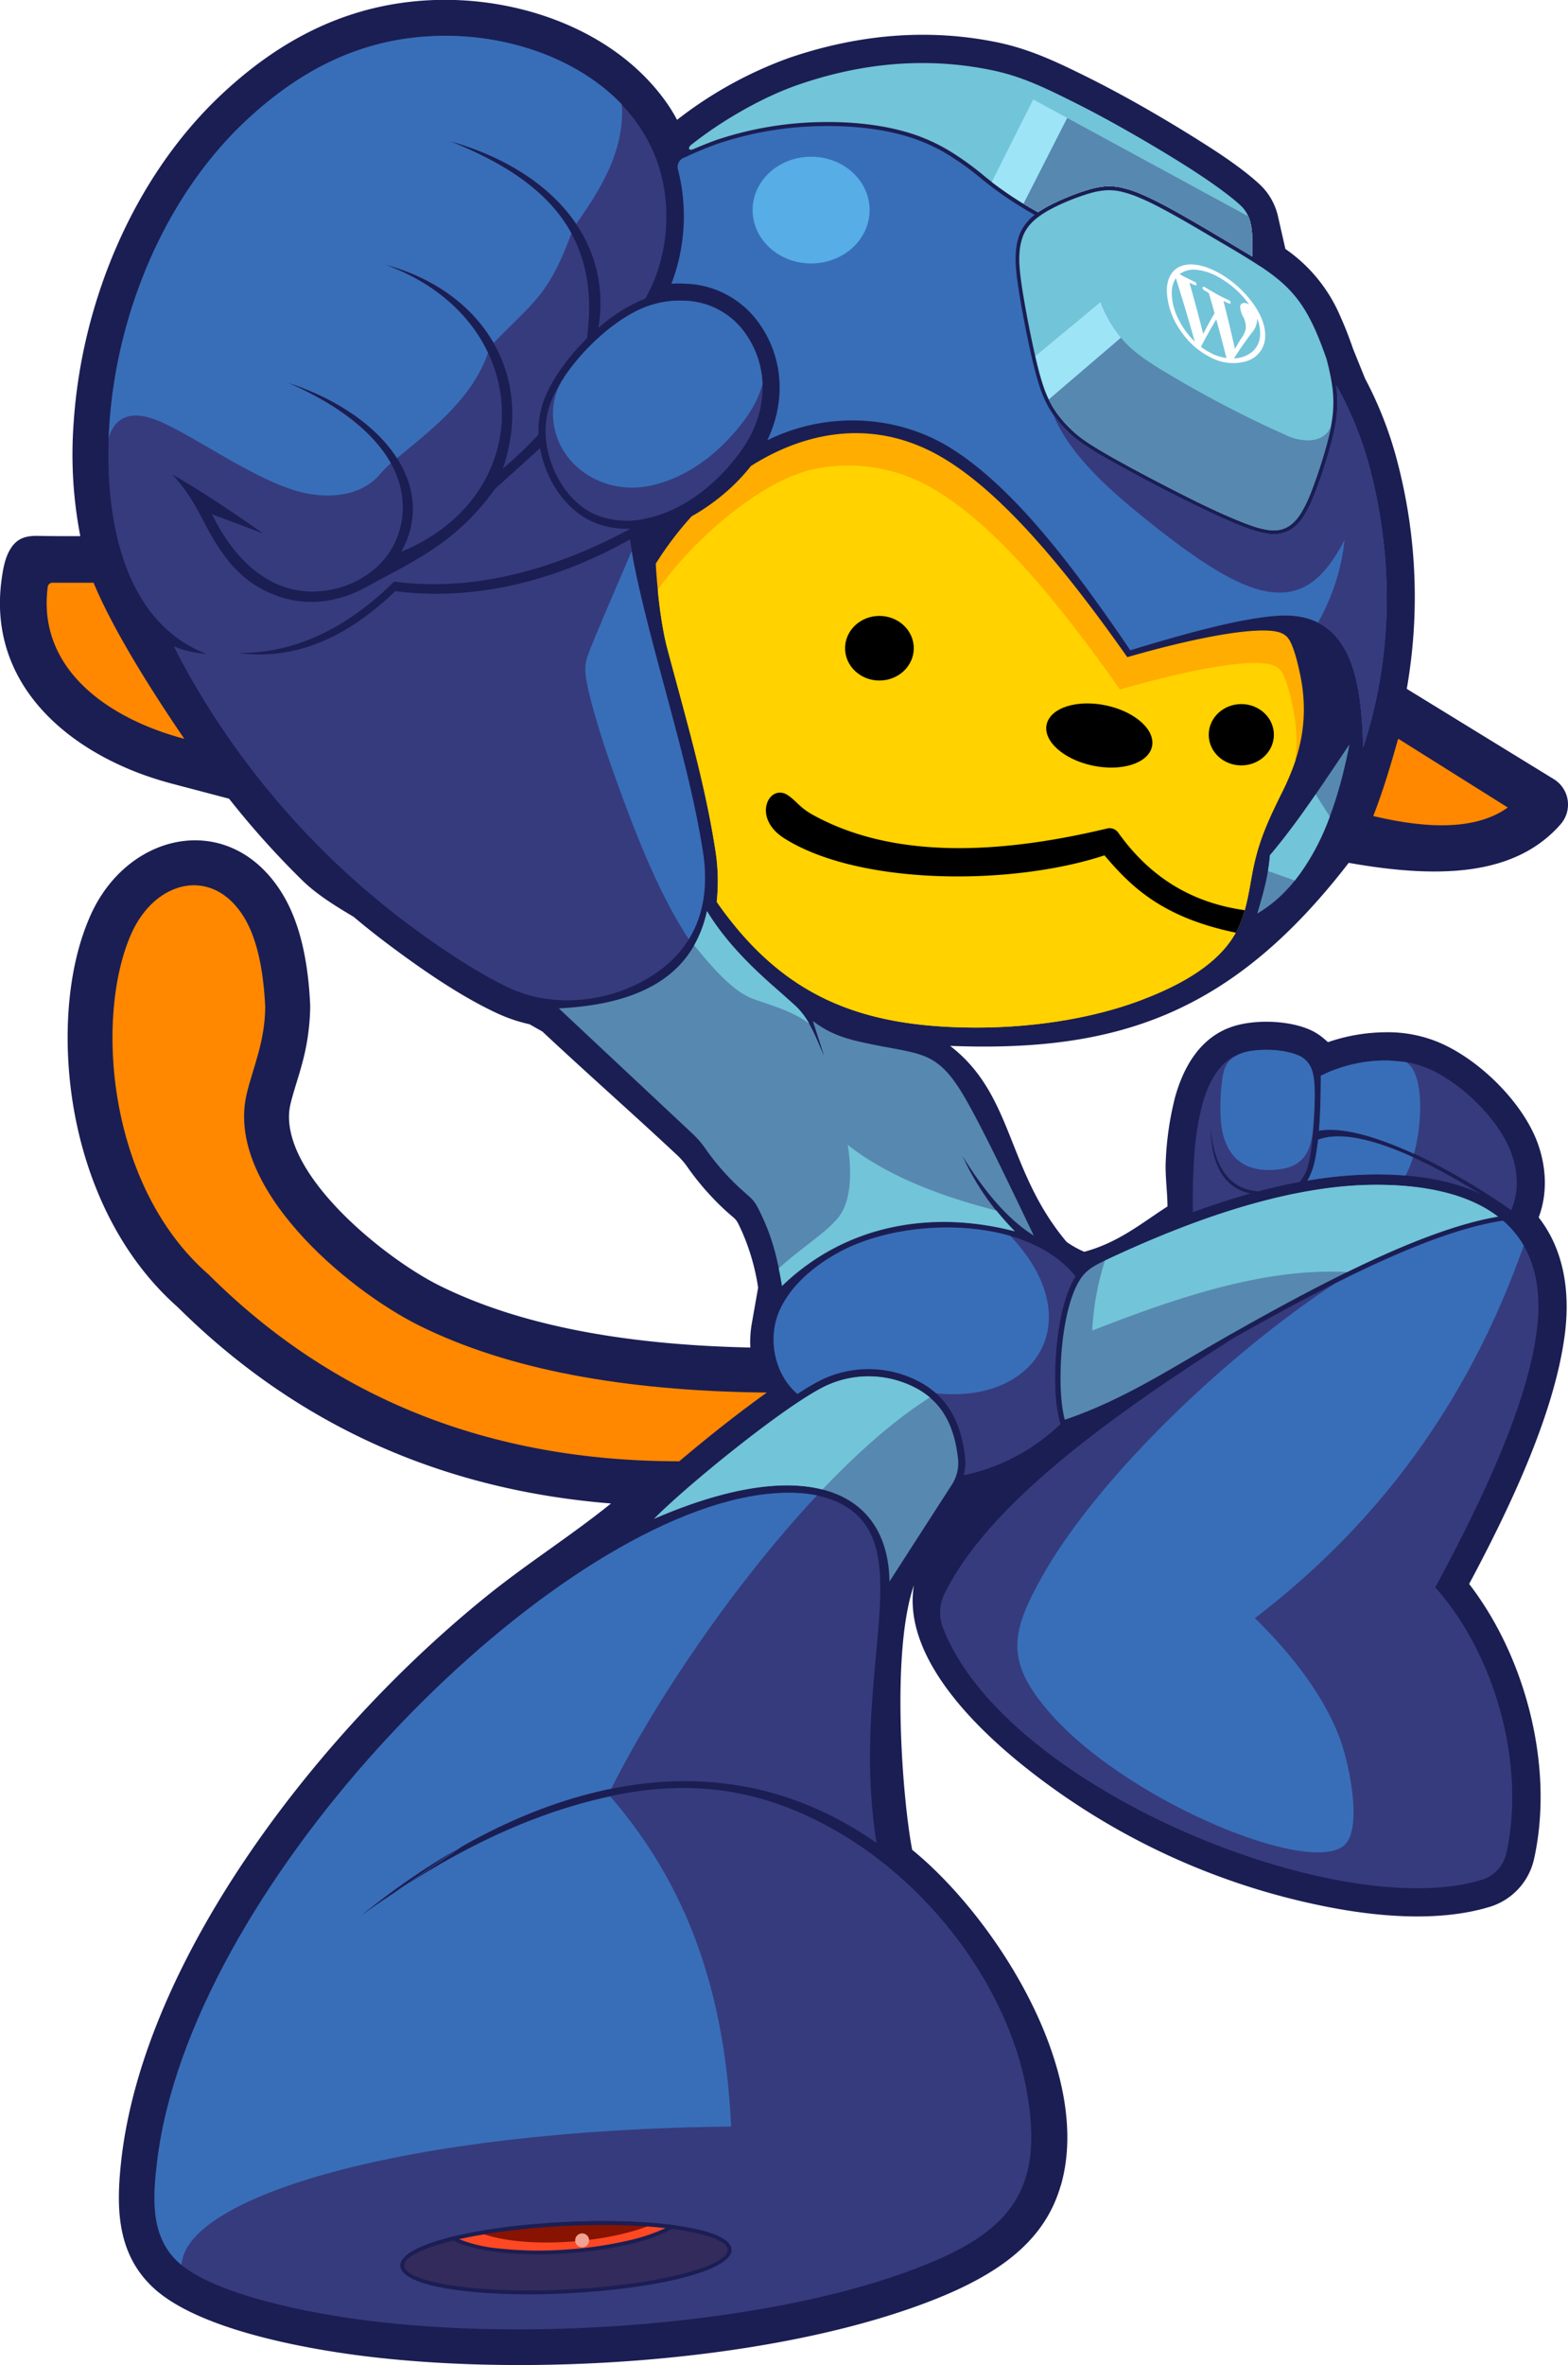 <svg id="9ed38afa-2c56-44a3-b180-b9dd2a73bdd6" data-name="Layer 1" xmlns="http://www.w3.org/2000/svg" viewBox="0 0 475.37 716.49"><defs><style>.\31 c1b49fe-0435-4a93-87ec-fe3930f76a91,.a5f64637-49fc-4d5e-bec3-c16fc924530f{fill:#1b1e53;}.\30 37261ae-39ce-4707-94a5-373cd65b70c8,.\30 3ee5f36-7b5c-4078-89b6-9faa86a86168,.\31 49750e1-f008-4987-942e-48c8beb4a5d4,.\35 bfd9667-092e-4e8e-95f3-fdad7c83d352,.\36 0c5922b-775b-48f2-9f6f-c3d9a10c8a66,.\36 4bd4bdd-70cc-446c-a2c6-d6c0c68d4d15,.\38 384a3dc-c0e8-459c-b719-0b3a1b28d601,.\39 a9892a9-b99d-427e-a3b7-125fb53c7027,.\39 c0af4e9-3d4d-4511-b56a-47f003f9bf86,.a5f64637-49fc-4d5e-bec3-c16fc924530f,.b52b92fb-2d2a-4a0e-8f68-d798ce7c0c4d,.c6f347e1-cba9-4642-a43f-a16652076341,.df8c076b-4970-4819-9f43-2fe5fcab0ae2,.e817b7ac-dd6d-4cde-b72e-26899324ab19,.ee017647-2469-4b8b-a695-99c301917650{fill-rule:evenodd;}.df8c076b-4970-4819-9f43-2fe5fcab0ae2{fill:#363b7d;}.\36 4bd4bdd-70cc-446c-a2c6-d6c0c68d4d15{fill:#386eb8;}.\30 37261ae-39ce-4707-94a5-373cd65b70c8{fill:#332b5c;}.\38 384a3dc-c0e8-459c-b719-0b3a1b28d601{fill:#fe4823;}.\31 49750e1-f008-4987-942e-48c8beb4a5d4{fill:#881301;}.ee017647-2469-4b8b-a695-99c301917650{fill:#f1a293;}.\30 3ee5f36-7b5c-4078-89b6-9faa86a86168{fill:#5788b0;}.b52b92fb-2d2a-4a0e-8f68-d798ce7c0c4d{fill:#72c4d9;}.e817b7ac-dd6d-4cde-b72e-26899324ab19{fill:#f80;}.c6f347e1-cba9-4642-a43f-a16652076341{fill:#9de4f6;}.\36 0c5922b-775b-48f2-9f6f-c3d9a10c8a66{fill:#ffad00;}.\39 a9892a9-b99d-427e-a3b7-125fb53c7027{fill:#ffd200;}.\39 c0af4e9-3d4d-4511-b56a-47f003f9bf86{fill:#57ade6;}.\32 c3da713-a9f8-4b1b-bd4a-f8b5502b82af{fill:#fff;}</style></defs><title>mega-wapuu</title><path class="a5f64637-49fc-4d5e-bec3-c16fc924530f" d="M381.51,724.88c-5.15,17.79-20.39,28.17-44,36.61-47.55,17-117.87,21.28-168.12,14.87-18.08-2.32-49.9-8.17-63.21-20.82-11.23-10.67-11-25.09-9.37-39.21,7.21-60.53,59.38-128.92,111.33-170.6C220.28,536,233,528,245.19,518.18c-50.13-4-94.58-23-131.31-59.44-17.39-15.33-27.55-37.29-31.52-59.86-3.26-18.56-2.78-41.35,5-58.81,11.38-25.63,42.53-32.1,58.16-6.66,6,9.81,7.94,22.45,8.47,33.77l0,.39V368a69.4,69.4,0,0,1-2.63,17.6c-1.05,3.87-2.42,7.71-3.35,11.6a16.42,16.42,0,0,0-.43,3.2c-.67,19.76,29.76,43.93,45.6,51.77,28,13.9,63,18.09,94.26,18.77a31.46,31.46,0,0,1,.43-7.25l1.92-10.91a66.92,66.92,0,0,0-4.88-16.94c-2.06-4.47-1.39-3.1-5.17-6.56a81.77,81.77,0,0,1-11.16-12.71,23.12,23.12,0,0,0-3.3-3.88c-13.16-12.32-27.74-25.16-40.9-37.49L220.49,373a48.08,48.08,0,0,1-9.55-3.2c-11.14-5.12-22.72-13.13-32.54-20.45q-5.73-4.26-11.23-8.89c-5.65-3.35-11.26-6.83-15.59-11.07a261.83,261.83,0,0,1-22.18-24.72l-17.17-4.52q-3.53-.93-7-2.1c-26.43-9-48.76-29.17-44.85-59.38.46-3.56,1.11-7.23,2.88-9.9,2-3.09,4.64-3.79,8.22-3.72,4.23.08,8.48.09,12.74.07l.06-.09a129.83,129.83,0,0,1-2-34.28c2.39-36.15,17.85-73.87,44.37-99,18.06-17.1,38.78-27.85,63.94-29,26.68-1.23,56.38,9.13,71.85,31.64a48.24,48.24,0,0,1,2.77,4.62,123,123,0,0,1,34-18.78c20.48-7,41.82-9.09,63.11-4.7,10.3,2.13,18.9,6.36,28.24,11,11,5.53,22.07,11.94,32.52,18.49,6.2,3.89,13.18,8.44,18.6,13.38a19,19,0,0,1,5.78,10.13l2.18,9.59a47.25,47.25,0,0,1,16.63,20.37c1.47,3.23,2.73,6.55,3.89,9.9l3.64,9a116,116,0,0,1,10,26,161.26,161.26,0,0,1,2.64,68L531,298.73a9.05,9.05,0,0,1,2.08,13.68c-14,16-37.56,16.41-64.24,11.69C433.41,370,398.52,381.52,348,379.55c19.39,14.93,17,37.57,35.3,59.38a29,29,0,0,0,5.37,3c10.46-2.82,17.44-8.75,25.22-13.73,0-4.42-.77-9.61-.51-14a93.81,93.81,0,0,1,2.81-19.08c2.55-9.18,7.58-18,17.05-21.29,6.59-2.31,16.47-2.08,23,.49a17.09,17.09,0,0,1,5.26,3.19l1.06.91a55,55,0,0,1,17.94-3A40.12,40.12,0,0,1,494.93,378c12.64,4.79,26.63,18.34,31.23,31.11,2.59,7.19,3,15.2.27,22.4,7.6,9.77,9.51,22.2,8,34.84-3,24.5-17,53.59-29.08,76.21,17.37,22.53,25.76,55.77,19.71,83.16a19.59,19.59,0,0,1-13.67,14.72c-14.35,4.31-31.61,3.1-46.18.48a212.86,212.86,0,0,1-94.66-43C350.81,582.14,333.92,562.15,337,543c-7.12,20.75-3.29,65.89-.5,80.1,25.26,20.59,55.05,67.26,45.05,101.74" transform="translate(-59.95 -62.7)"/><path class="df8c076b-4970-4819-9f43-2fe5fcab0ae2" d="M169.45,643c17.83-12.83,36.06-23.31,54.89-30.13,32.63-11.82,61-12.57,91.36,5.84,28.67,17.37,49.77,47.57,55.33,76.4,6.37,33.09-6.51,45.26-37.19,56.23-42.28,15.11-110.68,21-163.09,14.31-15.07-1.92-46.1-7.44-57.12-17.92-8.24-7.83-7.31-19.71-6.07-30.07,9.68-81.27,110.34-186.24,176.67-200.94,15.39-3.41,36.58-3.47,41.37,15.3,4.73,18.54-6.13,50.18.09,89-52.45-36.75-111.64-14-156.24,22" transform="translate(-59.95 -62.7)"/><path class="64bd4bdd-70cc-446c-a2c6-d6c0c68d4d15" d="M198.49,622.92l-.65.37c-.57.33-1.14.66-1.7,1l-.59.35-1.74,1.06-.53.32-1.78,1.11-.48.3-1.81,1.16-.43.28-1.86,1.23-.33.22-1.92,1.3-.29.19-1.95,1.36-.23.16-2,1.41-.18.14-2,1.46-.15.11-2,1.51-.11.08-2.05,1.56-.06.06-2.06,1.6-.06,0L169.45,643m0,0c17.83-12.83,36.06-23.31,54.89-30.13l1.51-.54h0l1.49-.52h0l1.46-.5.06,0,1.47-.48h0l1.48-.47h0l1.47-.45h.05l1.46-.44h0l1.44-.42.08,0,1.42-.39h.05l1.42-.38.05,0,1.43-.36h0l1.43-.34h0l1.43-.33h0l1.43-.31c20.12,23.27,34.54,53.79,36.63,100C181.78,708,116.07,728.36,115,748.86c-.47-.38-.93-.78-1.35-1.18-8.24-7.83-7.31-19.71-6.07-30.07,9.68-81.27,110.34-186.24,176.67-200.94,7.29-1.62,15.87-2.48,23.4-.95-24.92,26.62-48.81,61.87-62.38,88.84h0l-1.26.26-.7.15-1.83.41-.61.15c-.64.15-1.29.31-1.93.48l-.39.1c-.71.18-1.41.37-2.12.57l-.53.14-2,.57-.62.19-1.88.58-.7.23-1.78.58-.77.26-1.71.61-.75.26-1.71.64-.86.32-1.59.62-.94.38-1.49.61-1.05.44-1.38.59-1.1.49-1.31.59-1.21.55-1.18.56-1.26.59-1.12.55-1.33.66-1,.53-1.44.74-.91.47-1.48.79-.85.46-1.59.88-.72.41Z" transform="translate(-59.95 -62.7)"/><path class="037261ae-39ce-4707-94a5-373cd65b70c8" d="M231.55,736.45c27.39-1.31,49.6,2.21,49.6,7.86s-22.21,11.3-49.6,12.6-49.61-2.22-49.61-7.87,22.21-11.29,49.61-12.59" transform="translate(-59.95 -62.7)"/><path class="1c1b49fe-0435-4a93-87ec-fe3930f76a91" d="M242.75,736.76c-3.61,0-7.35.09-11.18.27-13.65.65-26,2.38-35,4.65-8.7,2.21-14.08,4.84-14.08,7.36v.08c.1,2.09,4.06,3.92,10.62,5.27,6.8,1.4,16.3,2.2,27.19,2.2,3.61,0,7.36-.08,11.18-.27,13.65-.65,26-2.38,35-4.65,8.7-2.21,14.08-4.83,14.08-7.36v-.07c-.1-2.09-4.06-3.92-10.62-5.27-6.8-1.4-16.3-2.21-27.19-2.21m-11.23-.9c3.88-.19,7.65-.28,11.23-.28,11,0,20.54.82,27.42,2.24,7.13,1.46,11.44,3.66,11.57,6.36v.13c0,3.14-5.72,6.15-15,8.5-9,2.29-21.45,4-35.2,4.69-3.88.18-7.64.27-11.23.27-11,0-20.54-.81-27.42-2.23-7.12-1.47-11.44-3.66-11.57-6.37V749c0-3.13,5.72-6.15,15-8.5C205.33,738.25,217.78,736.51,231.52,735.86Z" transform="translate(-59.95 -62.7)"/><path class="8384a3dc-c0e8-459c-b719-0b3a1b28d601" d="M231.55,736.45a189.89,189.89,0,0,1,32.09.9c-6.22,3.61-18.43,6.57-32.48,7.47-15.06,1-28-.71-33.73-3.94a188.17,188.17,0,0,1,34.12-4.43" transform="translate(-59.95 -62.7)"/><path class="149750e1-f008-4987-942e-48c8beb4a5d4" d="M231.55,736.45a207.36,207.36,0,0,1,25.82.26c-6,2.49-14.66,4.4-24.29,5.09-11.45.83-21.53-.28-27.41-2.62a212.38,212.38,0,0,1,25.88-2.73" transform="translate(-59.95 -62.7)"/><path class="1c1b49fe-0435-4a93-87ec-fe3930f76a91" d="M248.62,736.84c-5.31-.15-11.05-.09-17.05.19-6.47.31-12.65.86-18.3,1.6-5.2.67-10,1.5-14.12,2.44a43.7,43.7,0,0,0,12,2.8,112.92,112.92,0,0,0,20,.36,118.43,118.43,0,0,0,18.79-2.64,57.33,57.33,0,0,0,11.78-3.88c-3.93-.44-8.33-.73-13.08-.87m-17.1-1c6-.29,11.79-.34,17.13-.19,5.55.15,10.64.53,15.06,1.09l1.73.22-1.5.88a52.13,52.13,0,0,1-13.76,4.88,120.48,120.48,0,0,1-19,2.67A114.16,114.16,0,0,1,211,745c-6-.71-10.89-2-13.86-3.65l-1.29-.73,1.44-.36a151.69,151.69,0,0,1,15.83-2.84C218.81,736.72,225,736.17,231.52,735.86Z" transform="translate(-59.95 -62.7)"/><path class="ee017647-2469-4b8b-a695-99c301917650" d="M236.44,739.31a2.11,2.11,0,1,1-2.11,2.11,2.1,2.1,0,0,1,2.11-2.11" transform="translate(-59.95 -62.7)"/><path class="03ee5f36-7b5c-4078-89b6-9faa86a86168" d="M258.21,522.84c45.12-19.6,71-9.42,71.4,19q9.4-14.61,18.83-29.22a13.37,13.37,0,0,0,.87-1.56,12,12,0,0,0,1.05-6.74c-1-8.38-3.84-15.93-11.85-20.59a30.67,30.67,0,0,0-28.54-1c-12.47,6.12-42.46,30.63-51.76,40.16" transform="translate(-59.95 -62.7)"/><path class="b52b92fb-2d2a-4a0e-8f68-d798ce7c0c4d" d="M258.21,522.84c21.73-9.43,39-12,51.09-8.89,10.95-11.5,22.07-21.28,32.56-27.89a23.48,23.48,0,0,0-3.35-2.36,30.67,30.67,0,0,0-28.54-1c-12.47,6.12-42.46,30.63-51.76,40.16" transform="translate(-59.95 -62.7)"/><path class="df8c076b-4970-4819-9f43-2fe5fcab0ae2" d="M301.7,485c-7-6-9.14-16.86-5.41-25.28,3.15-7.11,10-13.46,18.87-18.09,20.08-10.46,56.44-10.42,70.88,7.78-3.67,5.67-5.16,15.16-5.73,21a94.51,94.51,0,0,0-.41,12.81,44.71,44.71,0,0,0,1.31,10l.26.89a60.09,60.09,0,0,1-29.35,15.52,14.5,14.5,0,0,0,.39-5.62c-1.11-9.35-4.46-17.28-12.92-22.2a32.87,32.87,0,0,0-30.57-1.1,64,64,0,0,0-5.58,3.17L301.7,485" transform="translate(-59.95 -62.7)"/><path class="64bd4bdd-70cc-446c-a2c6-d6c0c68d4d15" d="M301.7,485c-7-6-9.14-16.86-5.41-25.28,3.15-7.11,10-13.46,18.87-18.09,13.54-7.05,34.48-9.33,51.11-4.49,24.11,25.46,8,50.91-22.53,47.66h0a25.18,25.18,0,0,0-4.15-3,32.87,32.87,0,0,0-30.57-1.1,64,64,0,0,0-5.58,3.17L301.7,485" transform="translate(-59.95 -62.7)"/><path class="df8c076b-4970-4819-9f43-2fe5fcab0ae2" d="M433.27,468.49c-40.75,25.84-74.41,51.56-86.91,76.93A12.76,12.76,0,0,0,345.9,556c18.87,48.52,119.45,89.37,163,76.28a11,11,0,0,0,7.78-8.39c5.64-25.5-2.67-59-21.6-80.28,16.18-30,28.31-57.31,30.83-78.26,1.86-15.41-2.37-26-10.29-32.83-13.05,1.9-29.76,8.51-48.39,17.73-10.8,5.34-22.23,11.55-34,18.23" transform="translate(-59.95 -62.7)"/><path class="64bd4bdd-70cc-446c-a2c6-d6c0c68d4d15" d="M521.87,440a29.48,29.48,0,0,0-6.23-7.49c-13.05,1.9-29.76,8.51-48.39,17.73l-2.52,1.25h0c-33.77,22.15-72.67,59.67-89.25,89.55-4,7.23-6.54,12.94-7,18.32-.66,7.1,2.21,13.64,9.89,22.41,23.57,26.88,80.28,50.1,89.57,39.48,5.11-5.84.73-25.38-1.93-32.26-4.75-12.33-13.65-24.33-25.61-36.07,36-27.51,64.24-63.91,81.51-112.92" transform="translate(-59.95 -62.7)"/><path class="03ee5f36-7b5c-4078-89b6-9faa86a86168" d="M474.33,421.68c-21.21.58-47.07,7.81-77.91,22.2-2.93,1.37-5.4,2.48-7.31,4.32-7.65,7.39-9.13,34.8-6.34,44.61,17.84-6,33-16.07,49.24-25.3,12-6.8,23.61-13.14,34.59-18.57,18.14-9,34.48-15.49,47.5-17.66-9.72-7.43-24.21-10-39.77-9.6" transform="translate(-59.95 -62.7)"/><path class="b52b92fb-2d2a-4a0e-8f68-d798ce7c0c4d" d="M474.33,421.68c-21.21.58-47.07,7.81-77.91,22.2l-1.47.69a82.65,82.65,0,0,0-3.87,21.23c26.5-10.35,52.72-19.05,77.26-17.72,17.44-8.53,33.16-14.7,45.76-16.8-9.72-7.43-24.21-10-39.77-9.6" transform="translate(-59.95 -62.7)"/><path class="e817b7ac-dd6d-4cde-b72e-26899324ab19" d="M265.9,505.4c-57.89,0-105.27-19.25-142.73-56.6C92.39,422,88.65,370.61,99.75,345.59c7.26-16.36,24.67-20.49,34.15-5.06q5.61,9.14,6.46,27.28c-.11,10.62-3.76,18.46-5.6,26.18C128,422.2,165,453.36,187.11,464.32c26.93,13.34,62,19.69,103.83,20.24l1.51,0c-4.8,3.41-9.5,7-14.12,10.64q-6.3,5-12.43,10.18" transform="translate(-59.95 -62.7)"/><path class="df8c076b-4970-4819-9f43-2fe5fcab0ae2" d="M459.81,405.24c.42-5,.51-10.11.56-14.85l0-1.8,1.1-.54a44.3,44.3,0,0,1,19-4.09A31.58,31.58,0,0,1,491.9,386c10.28,3.91,22.47,15.61,26.22,26,2,5.42,2.38,11.55.13,16.94,0,.13-.11.25-.16.37-17.26-12.13-44.25-26.58-58.28-24.11Zm-3.5,15.14a21.41,21.41,0,0,0,2.46-7.13c.32-1.71.57-3.48.78-5.28h0c11-4.1,30.7,5,49.16,16.41-10.51-5-23.28-6.14-34.47-5.84A127.22,127.22,0,0,0,456.31,420.38Zm-34.72,9.56c-.09-4.71,0-10.34.32-15.26a85.05,85.05,0,0,1,2.52-17.31c1.74-6.3,5-13.21,11.63-15.52,4.64-1.62,12.42-1.44,17,.37a7.3,7.3,0,0,1,4.51,4.29c.84,2.17,1.06,5.25.95,9.56-.13,5.27-.62,17.44-2.82,22a14.64,14.64,0,0,1-1.67,2.69c-4.23.79-8.46,1.76-12.68,2.88-8.9-.77-13.37-7.61-14.36-19.22.15,11.38,4.21,18.2,12,19.85C433.14,425.94,427.31,427.85,421.59,429.94Z" transform="translate(-59.95 -62.7)"/><path class="64bd4bdd-70cc-446c-a2c6-d6c0c68d4d15" d="M488.32,413.27a29.59,29.59,0,0,1-2.24,5.57h0a110,110,0,0,0-11.83-.3,127.22,127.22,0,0,0-17.93,1.84,21.41,21.41,0,0,0,2.46-7.13c.32-1.71.57-3.48.78-5.28h0c6.95-2.59,17.38.1,28.77,5.3M481.06,384l5.22.49h0c5.21,3.19,5.11,17.58,2.34,27.77-11-5.05-21.6-8.25-28.81-7h0c.42-5,.51-10.11.56-14.85l0-1.8,1.1-.54a44.3,44.3,0,0,1,19-4.09Z" transform="translate(-59.95 -62.7)"/><path class="64bd4bdd-70cc-446c-a2c6-d6c0c68d4d15" d="M439.22,381.09c4.5-.72,10.18-.31,13.83,1.13a7.3,7.3,0,0,1,4.51,4.29c.84,2.17,1.06,5.25.95,9.56-.06,2.37-.16,4.65-.35,7a40.55,40.55,0,0,1-.62,4.84c-1.3,6.68-5.47,9-12.07,9.23-10.32.42-14.93-6.18-15.44-15.73a64.6,64.6,0,0,1,.51-12.07c.57-3.52,1.53-5.36,4.15-6.76a13.24,13.24,0,0,1,4.53-1.51" transform="translate(-59.95 -62.7)"/><path class="df8c076b-4970-4819-9f43-2fe5fcab0ae2" d="M183.5,342.54c11.12,8.29,22.55,15.65,31,19.53,13.58,6.24,30.6,4.24,43.15-3.79,13.69-8.77,17.82-22.22,15.39-37.65-4.08-26-13.71-54.73-19.6-81A127,127,0,0,1,251,226.1c-23.56,13.24-48.14,18.66-71.21,15.69-13.55,13-29.23,21.18-47.55,18.74,17.39.11,33-7.66,47.21-21.64,22.63,3,46.73-2.64,71.63-16h-.44A25.93,25.93,0,0,1,240.14,221c-8.84-3.66-14.78-13.15-16.47-22.48h0L210,210.82c-11.11,15.48-22.86,21-36.23,28.22-4.45,2.41-7.32,4.06-12.43,5.2a30.57,30.57,0,0,1-16.66-.77c-9.53-3.22-14.8-9.17-19.17-16.05-4.26-6.69-6.46-13.65-13.35-21,9.33,5.33,18.46,11.52,27.55,17.89l-15.48-5.82c8.41,17.22,20.6,24.46,32.87,23.31a29.41,29.41,0,0,0,16.06-6.41A24.38,24.38,0,0,0,182,214.87c-.65-12.74-11.45-26.1-34.89-36.28,29.68,9.74,45.49,31.46,34.51,51.26,42.53-17.54,40.35-70.75-5.11-87,28.66,7.53,45.82,32.2,35.93,61.77a113.88,113.88,0,0,0,10.77-10.3,27,27,0,0,1,2.3-12c2.52-5.71,7-11.82,12.35-17.07h0c4.66-32.82-14.55-49-41.69-59.77,30,8.41,49.59,29.23,45.2,56.54h0a50.63,50.63,0,0,1,12.86-8.29c.45-.19.89-.36,1.34-.53,7.67-13.52,8.56-31.17,2.1-45.28-10.5-22.95-38.73-35.53-66.56-34.25-22.54,1-40.85,10.77-57,26-24.56,23.26-38.8,58.47-41,91.83-1.65,24.9,2.75,58.94,29.36,69.28a31.46,31.46,0,0,1-9.83-2.26c1.15,2.24,2.72,5.26,4.5,8.45a245.43,245.43,0,0,0,66.35,75.57" transform="translate(-59.95 -62.7)"/><path class="64bd4bdd-70cc-446c-a2c6-d6c0c68d4d15" d="M268.8,347.2c4.65-7.56,5.8-16.66,4.24-26.57-4.08-26-13.71-54.73-19.6-81-.92-4.11-1.57-7.35-2-10-3.17,7.55-8.17,19.06-10.85,25.5s-3.08,7.85-3.17,9.58.09,3.9,1.43,9.23,3.86,13.82,7.5,23.92c4.68,13,12.64,34.81,22.46,49.43" transform="translate(-59.95 -62.7)"/><path class="64bd4bdd-70cc-446c-a2c6-d6c0c68d4d15" d="M178.45,203.08c-4.93-8.85-15.1-17.43-31.35-24.49,15.41,5.06,27.08,13.35,33.21,22.92,10.28-8.51,21.41-17,26.74-29.68.37-.88.63-1.6.86-2.23-5.36-11.32-15.85-21.22-31.41-26.8,14.84,3.9,26.6,12.4,33.11,23.79l.17-.17c11.9-12.27,16.25-14.14,23-31.94q.23-.6.42-1.08c-7.09-13-20.6-21.46-37-28,17,4.76,30.63,13.5,38.48,25.14.36-.57.81-1.22,1.39-2.06,6.38-9.21,12.08-19.19,12.48-30.7a24.63,24.63,0,0,0-.13-3.51C234.8,80.08,212.83,72.63,191.1,73.63c-22.54,1-40.85,10.77-57,26-24.56,23.26-38.8,58.47-41,91.83-.09,1.4-.16,2.83-.22,4.29a8.52,8.52,0,0,1,.71-2.28c2.76-5.78,8.22-5.62,13.55-3.61,4.39,1.67,10.21,5.09,17.88,9.53s17.2,9.89,25.11,12.11c8.44,2.37,18.77,2,24.91-5a34.22,34.22,0,0,1,3.39-3.46" transform="translate(-59.95 -62.7)"/><path class="df8c076b-4970-4819-9f43-2fe5fcab0ae2" d="M227.46,183.3a24.54,24.54,0,0,0-2,12.37c.86,9.19,6.5,19.41,15.31,23.05a25.23,25.23,0,0,0,14.68,1.14c12.2-2.43,22.89-11.42,29.79-21.47,7.14-10.39,8.22-23.73.89-34.4a23.2,23.2,0,0,0-18.43-10.18A29,29,0,0,0,254.88,156c-10.55,4.43-22.69,16.6-27.42,27.3" transform="translate(-59.95 -62.7)"/><path class="64bd4bdd-70cc-446c-a2c6-d6c0c68d4d15" d="M291.13,179a28.16,28.16,0,0,0-5-15,23.2,23.2,0,0,0-18.43-10.18A29,29,0,0,0,254.88,156c-8.55,3.59-18.14,12.26-24,21.12l0,.08c-.18.26-.35.53-.52.79a19,19,0,0,0-2.76,9.48c-.25,15.1,14.21,25.37,29.05,22.46,12.2-2.38,22.88-11.22,29.79-21.11a33.35,33.35,0,0,0,4.73-9.85" transform="translate(-59.95 -62.7)"/><path class="03ee5f36-7b5c-4078-89b6-9faa86a86168" d="M229.41,368.19c24.55-1.26,40.57-9.74,44.87-29.48,5.66,9.34,13.61,17.09,21.36,23.83.79.68,3.27,2.9,5.34,4.76,4.42,4,6.39,10,8.83,15.3L306.37,372c3.62,2.76,7.48,4.74,13.91,6.22,19.23,4.43,23.56,1.53,33.08,18.59,5.65,10.13,12.85,25.31,20,40.2-7.32-4.5-14.5-12.59-21.55-24a77.71,77.71,0,0,0,15.79,22.75c-24.87-6.47-51-2.27-70.55,16.54-1.13-6.58-2.43-13.21-5.8-20.52-2.73-5.94-2.6-5.12-7.17-9.3a74,74,0,0,1-10-11.4,28.12,28.12,0,0,0-4.39-5.12l-40.25-37.7" transform="translate(-59.95 -62.7)"/><path class="b52b92fb-2d2a-4a0e-8f68-d798ce7c0c4d" d="M362,429.41c1.71,2.1,3.57,4.2,5.59,6.28-24.87-6.47-51-2.27-70.55,16.54-.3-1.76-.62-3.52-1-5.3,7.71-6.87,14.27-10.73,18-15.32,4.44-5.46,4-15.4,2.9-22.08,10.17,8,24.7,14.71,45,19.88ZM270.4,349.09a36.36,36.36,0,0,0,3.88-10.38c5.66,9.34,13.61,17.09,21.36,23.83.79.68,3.27,2.9,5.34,4.76a21.83,21.83,0,0,1,4.28,5.51c-4.94-3.8-11.84-5.62-16.84-7.44C281.79,363,275.33,355,270.4,349.09Z" transform="translate(-59.95 -62.7)"/><path class="b52b92fb-2d2a-4a0e-8f68-d798ce7c0c4d" d="M442,143.35c8.07,5.34,12.43,10,16.46,18.79,1.46,3.2,2.7,6.58,3.66,9.34.33,1.25.64,2.48.91,3.75.32,1.42.59,2.87.8,4.41a35.25,35.25,0,0,1-.19,11.18c-.36,2.14-.93,4.51-1.59,6.94-.81,2.93-1.77,6-2.72,8.74-.86,2.52-1.7,4.82-2.55,6.83a33.37,33.37,0,0,1-2.62,5.1,12.53,12.53,0,0,1-2.8,3.18,8.35,8.35,0,0,1-3.11,1.52,9.8,9.8,0,0,1-3.83.13,28.81,28.81,0,0,1-5.64-1.51c-2.31-.82-5.11-2-8.36-3.44s-7-3.25-11.1-5.31-8.87-4.52-13.24-6.85c-4.19-2.23-8.12-4.39-11.15-6.15s-5.16-3.12-6.77-4.29a31.75,31.75,0,0,1-3.81-3.22,36.08,36.08,0,0,1-3.17-3.51,27.35,27.35,0,0,1-2.78-4.25,35.27,35.27,0,0,1-2.28-5.49c-.71-2.16-1.4-4.72-2.14-7.88s-1.52-6.88-2.24-10.57-1.41-7.54-1.87-10.52-.72-5.21-.84-7.07a27.61,27.61,0,0,1,.06-4.62,17.14,17.14,0,0,1,.77-3.72,11.86,11.86,0,0,1,1.63-3.21,14.82,14.82,0,0,1,2.8-2.88,28,28,0,0,1,4.25-2.72,57.17,57.17,0,0,1,5.48-2.55c2-.83,4.09-1.56,5.93-2.12a24.12,24.12,0,0,1,4.87-1,16.35,16.35,0,0,1,4.81.32,32.84,32.84,0,0,1,6.13,2.06c2.43,1,5.27,2.45,8.74,4.35s7.58,4.27,12,6.9c5.11,3,10.56,6.12,15.47,9.36" transform="translate(-59.95 -62.7)"/><path class="03ee5f36-7b5c-4078-89b6-9faa86a86168" d="M463.68,190.82c-.36,2.14-.93,4.51-1.59,6.94-.81,2.93-1.77,6-2.72,8.74-.86,2.52-1.7,4.82-2.55,6.83a33.37,33.37,0,0,1-2.62,5.1,12.53,12.53,0,0,1-2.8,3.18,8.35,8.35,0,0,1-3.11,1.52,9.8,9.8,0,0,1-3.83.13,28.81,28.81,0,0,1-5.64-1.51c-2.31-.82-5.11-2-8.36-3.44s-7-3.25-11.1-5.31-8.87-4.52-13.24-6.85c-4.19-2.23-8.12-4.39-11.15-6.15s-5.16-3.12-6.77-4.29a31.75,31.75,0,0,1-3.81-3.22,36.08,36.08,0,0,1-3.17-3.51,27.35,27.35,0,0,1-2.78-4.25,35.27,35.27,0,0,1-2.28-5.49c-.71-2.16-1.4-4.72-2.14-7.88-.06-.27-.12-.54-.19-.81l19.77-16.39c4.08,10.36,8.9,14.67,18,20.3A343.86,343.86,0,0,0,450,194.62c5.34,2.45,12.35,2.32,13.72-3.8" transform="translate(-59.95 -62.7)"/><path class="c6f347e1-cba9-4642-a43f-a16652076341" d="M377.92,183.7a38.44,38.44,0,0,1-1.76-4.46c-.71-2.16-1.4-4.72-2.14-7.88-.06-.27-.12-.54-.19-.81l19.77-16.39A37.78,37.78,0,0,0,399.78,165h0Z" transform="translate(-59.95 -62.7)"/><path class="b52b92fb-2d2a-4a0e-8f68-d798ce7c0c4d" d="M269.61,106.49c8.83-7,21.21-14.28,32.39-18.13,19.1-6.58,38.7-8.51,58.59-4.41,9.12,1.88,16.16,5.31,26.14,10.32s22.76,12.41,31.81,18.09,14.52,9.84,17.39,12.45c3.94,3.6,3.7,8.68,3.7,13.65v1.63a2.26,2.26,0,0,1-.05.31c-4.22-2.54-8.41-5.06-12.41-7.42-4.43-2.62-8.55-5-12.07-6.93s-6.39-3.35-8.84-4.4a34.06,34.06,0,0,0-6.35-2.12,17.29,17.29,0,0,0-5.14-.35,25.24,25.24,0,0,0-5.11,1.07c-1.86.56-4,1.31-6,2.16A61.09,61.09,0,0,0,378,125a34,34,0,0,0-3.33,2,107.85,107.85,0,0,1-16.05-10.76,91,91,0,0,0-9.87-7.24,55.53,55.53,0,0,0-9.56-4.8c-8.53-3.27-19-4.66-29.57-4.52A104.87,104.87,0,0,0,277.46,105c-2.42.85-4.8,1.81-7.16,2.83-1.64.71-1.95-.37-.69-1.37" transform="translate(-59.95 -62.7)"/><path class="c6f347e1-cba9-4642-a43f-a16652076341" d="M438.38,128.21c1.37,3.09,1.25,6.7,1.25,10.25v1.63a2.26,2.26,0,0,1-.05.31c-4.22-2.54-8.41-5.06-12.41-7.42-4.43-2.62-8.55-5-12.07-6.93s-6.39-3.35-8.84-4.4a34.06,34.06,0,0,0-6.35-2.12,17.29,17.29,0,0,0-5.14-.35,25.24,25.24,0,0,0-5.11,1.07c-1.86.56-4,1.31-6,2.16A61.09,61.09,0,0,0,378,125a34,34,0,0,0-3.33,2,114.8,114.8,0,0,1-14.06-9.16l12.58-25Z" transform="translate(-59.95 -62.7)"/><path class="03ee5f36-7b5c-4078-89b6-9faa86a86168" d="M438.38,128.21c1.37,3.09,1.25,6.7,1.25,10.25v1.63a2.26,2.26,0,0,1-.05.31c-4.22-2.54-8.41-5.06-12.41-7.42-4.43-2.62-8.55-5-12.07-6.93s-6.39-3.35-8.84-4.4a34.06,34.06,0,0,0-6.35-2.12,17.29,17.29,0,0,0-5.14-.35,25.24,25.24,0,0,0-5.11,1.07c-1.86.56-4,1.31-6,2.16A61.09,61.09,0,0,0,378,125a34,34,0,0,0-3.33,2c-1.49-.84-3-1.69-4.42-2.58l13.25-26Z" transform="translate(-59.95 -62.7)"/><path class="60c5922b-775b-48f2-9f6f-c3d9a10c8a66" d="M406.13,365.61c-15.61,5.92-34.14,8.53-51.48,8.39-33.8-.27-57-9.39-76.72-37.09l-.69-1a59.68,59.68,0,0,0-.51-16.25c-3.25-20.69-9.3-40.93-14.68-61.26-1.77-6.69-3-19.05-3.29-24.93a101.43,101.43,0,0,1,10.85-14.33,63.5,63.5,0,0,0,11.9-8.67,58.07,58.07,0,0,0,6.11-6.6c17.41-11,38.21-14.35,58.26-2.41,17.72,10.55,36.54,32.91,55.83,60.33,18.57-5.36,35.18-8.64,43.34-8,3,.26,4.58,1,5.61,2.52,1.92,2.73,3.67,11.21,4.12,14.58,1.87,14-2.36,24.14-6.4,32.3-4.27,8.65-7.06,14.74-8.83,24.36-1,5.39-1.72,10.69-4,15.75-5,11.3-18.4,18.07-29.45,22.26" transform="translate(-59.95 -62.7)"/><path class="9a9892a9-b99d-427e-a3b7-125fb53c7027" d="M406.13,365.61c-15.61,5.92-34.14,8.53-51.48,8.39-33.8-.27-57-9.39-76.72-37.09l-.69-1a59.68,59.68,0,0,0-.51-16.25c-3.25-20.69-9.3-40.93-14.68-61.26a123.82,123.82,0,0,1-2.68-17c10.54-15,31.4-33.47,47.87-36.7a50.52,50.52,0,0,1,36.42,6.55c17.72,10.55,36.54,32.91,55.83,60.33,18.57-5.36,35.18-8.64,43.34-7.95,3,.25,4.58,1.05,5.62,2.52,1.91,2.72,3.66,11.2,4.11,14.57a48.83,48.83,0,0,1,.11,12.41h0a76.94,76.94,0,0,1-4.29,10.13c-4.27,8.65-7.06,14.74-8.83,24.36-1,5.39-1.72,10.69-4,15.75-5,11.3-18.4,18.07-29.45,22.26" transform="translate(-59.95 -62.7)"/><path class="5bfd9667-092e-4e8e-95f3-fdad7c83d352" d="M437.33,338.42a35.35,35.35,0,0,1-1.75,4.93c-.29.65-.6,1.29-.95,1.91-22.12-4.57-31.65-13.75-39.83-23.43-28.4,9.33-74.48,9.12-97.1-5.17-10-6.33-4.51-16.77,1.08-13.06,2.65,1.76,3.62,3.79,7.68,6,22.5,12.4,52.87,12.78,89.18,4.08A3.19,3.19,0,0,1,399,315c9,12.59,21.23,21.06,38.29,23.44" transform="translate(-59.95 -62.7)"/><path class="64bd4bdd-70cc-446c-a2c6-d6c0c68d4d15" d="M267.13,110.57l1.56-.71c3-1.37,6.08-2.64,9.16-3.72a103.72,103.72,0,0,1,31.81-5.25c10.41-.14,20.74,1.22,29.13,4.44a53.94,53.94,0,0,1,9.36,4.7,89.67,89.67,0,0,1,9.74,7.15,108.06,108.06,0,0,0,15.77,10.62l-.06,0a15.74,15.74,0,0,0-3,3.11,13.08,13.08,0,0,0-1.8,3.53,19,19,0,0,0-.82,4,28.85,28.85,0,0,0-.06,4.81c.11,1.88.38,4.17.85,7.18s1.14,6.79,1.87,10.56,1.52,7.47,2.25,10.61,1.45,5.8,2.17,8a36,36,0,0,0,2.36,5.67,29.44,29.44,0,0,0,2.89,4.43,38.33,38.33,0,0,0,3.28,3.62,33.14,33.14,0,0,0,3.94,3.33,80.91,80.91,0,0,0,6.87,4.36c3,1.74,7,3.92,11.19,6.17s9,4.75,13.27,6.86,7.89,3.87,11.14,5.33,6.1,2.65,8.45,3.48a30.28,30.28,0,0,0,5.87,1.57,10.86,10.86,0,0,0,4.27-.16,9.35,9.35,0,0,0,3.56-1.73,13.92,13.92,0,0,0,3.06-3.47,35,35,0,0,0,2.71-5.29c.87-2.05,1.72-4.37,2.59-6.91.94-2.76,1.91-5.81,2.73-8.8.68-2.47,1.25-4.89,1.62-7a36.28,36.28,0,0,0,.19-11.53,13.4,13.4,0,0,1,1,1.66,108.24,108.24,0,0,1,9.48,24.47c7.16,28.36,6.34,57-2.3,83.51-.57-17.74-2.3-41.23-25.48-39.94-10.48.58-26.72,4.84-45.12,10.48-17.72-26.08-35.64-49.5-54.36-61.21-16.66-10.42-38.16-11.13-55.71-2.4h0c5.42-11.21,5.18-24.3-2.16-35A28.38,28.38,0,0,0,268,148.66a33.79,33.79,0,0,0-4.5,0,57.22,57.22,0,0,0,2-34.59,3,3,0,0,1,1.67-3.54" transform="translate(-59.95 -62.7)"/><path class="df8c076b-4970-4819-9f43-2fe5fcab0ae2" d="M379.32,188.41c.32.45.64.88,1,1.3a38.33,38.33,0,0,0,3.28,3.62,33.14,33.14,0,0,0,3.94,3.33,80.91,80.91,0,0,0,6.87,4.36c3,1.74,7,3.92,11.19,6.17s9,4.75,13.27,6.86,7.89,3.87,11.14,5.33,6.1,2.65,8.45,3.48a30.28,30.28,0,0,0,5.87,1.57,10.86,10.86,0,0,0,4.27-.16,9.35,9.35,0,0,0,3.56-1.73,13.92,13.92,0,0,0,3.06-3.47,35,35,0,0,0,2.71-5.29c.87-2.05,1.72-4.37,2.59-6.91.94-2.76,1.91-5.81,2.73-8.8.68-2.47,1.25-4.89,1.62-7a36.28,36.28,0,0,0,.19-11.53,13.4,13.4,0,0,1,1,1.66,108.24,108.24,0,0,1,9.48,24.47c7.16,28.36,6.34,57-2.3,83.51-.46-14.09-1.64-31.79-13.71-37.85h0a65.36,65.36,0,0,0,8.06-25.05c-6.83,13-15,20.54-31.88,12.88-10.54-4.77-24-15.47-33.16-23.09-10.92-9.08-19.4-18.26-23.22-27.61" transform="translate(-59.95 -62.7)"/><path class="03ee5f36-7b5c-4078-89b6-9faa86a86168" d="M469.07,288.21c-4.85,25.17-13.79,42.94-27.95,51.25,1.65-5.61,3.34-11.2,3.82-17.64,9-10.63,16.39-22.23,24.13-33.61" transform="translate(-59.95 -62.7)"/><path class="b52b92fb-2d2a-4a0e-8f68-d798ce7c0c4d" d="M463.1,310.08a69.61,69.61,0,0,1-10.6,19.38l-8.14-2.89h0c.26-1.54.46-3.11.58-4.75,5-5.92,9.53-12.15,13.88-18.47Z" transform="translate(-59.95 -62.7)"/><path class="9c0af4e9-3d4d-4511-b56a-47f003f9bf86" d="M305.86,110.18c9.79,0,17.73,7.23,17.73,16.16s-7.94,16.17-17.73,16.17-17.74-7.24-17.74-16.17,7.94-16.16,17.74-16.16" transform="translate(-59.95 -62.7)"/><path class="5bfd9667-092e-4e8e-95f3-fdad7c83d352" d="M326.56,249.29c5.76,0,10.42,4.39,10.42,9.79s-4.66,9.79-10.42,9.79-10.41-4.38-10.41-9.79,4.66-9.79,10.41-9.79" transform="translate(-59.95 -62.7)"/><path class="5bfd9667-092e-4e8e-95f3-fdad7c83d352" d="M436.27,276c5.46,0,9.88,4.16,9.88,9.29s-4.42,9.29-9.88,9.29-9.87-4.16-9.87-9.29,4.42-9.29,9.87-9.29" transform="translate(-59.95 -62.7)"/><path class="5bfd9667-092e-4e8e-95f3-fdad7c83d352" d="M395.37,276.43c8.81,1.9,15,7.51,13.81,12.53s-9.28,7.56-18.09,5.66-15-7.51-13.81-12.53,9.28-7.56,18.09-5.66" transform="translate(-59.95 -62.7)"/><path class="e817b7ac-dd6d-4cde-b72e-26899324ab19" d="M75.88,239.24H88.32c6.13,14.77,18.21,33.69,27.51,47.28-22.79-6-44.65-21-41.41-46a1.46,1.46,0,0,1,1.46-1.29" transform="translate(-59.95 -62.7)"/><path class="e817b7ac-dd6d-4cde-b72e-26899324ab19" d="M484,286.59l33.06,20.75c-9,6.46-23,6.84-40.77,2.58,3-7.76,5.22-15.2,7.53-23.36Z" transform="translate(-59.95 -62.7)"/><path class="2c3da713-a9f8-4b1b-bd4a-f8b5502b82af" d="M429.64,145.49c-4.38-2.48-8.43-3.24-11.33-2.28s-4.59,3.62-4.62,7.54a22.21,22.21,0,0,0,4.08,12,23.82,23.82,0,0,0,9.68,8.46,14.21,14.21,0,0,0,10.31.93,7.89,7.89,0,0,0,5.63-6.19c.58-3.17-.62-7-3.08-10.64a32.36,32.36,0,0,0-10.67-9.83m-14.45,6a8.24,8.24,0,0,1,1.25-4.53q1.53,4.95,3,9.79c.94,3.18,1.84,6.33,2.73,9.44a24.19,24.19,0,0,1-5-6.91A17.69,17.69,0,0,1,415.19,151.52Zm12.36,18.41a19.69,19.69,0,0,1-3.51-2.11q1.11-2.15,2.27-4.23c.77-1.39,1.57-2.75,2.37-4.1q.81,2.94,1.57,5.82t1.47,5.69a1.59,1.59,0,0,0,.07.2A15.3,15.3,0,0,1,427.55,169.93Zm3.34-16c.83.4,1.58.73,1.58.73.75.33.76-.61,0-1,0,0-2.24-1-3.69-1.83s-3.62-2.12-3.62-2.12c-.75-.44-.89.5-.15.93,0,0,.69.45,1.43.89q.89,3.08,1.73,6.1c-.59,1-1.18,2.06-1.75,3.09s-1.14,2.11-1.69,3.17c-.65-2.52-1.31-5.07-2-7.64s-1.42-5.22-2.16-7.86c.83.4,1.58.73,1.58.73.75.32.71-.69,0-1,0,0-2.24-1.05-3.68-1.83-.26-.14-.57-.31-.89-.5a7.13,7.13,0,0,1,5.07-1.32,17.22,17.22,0,0,1,6.91,2.33,29,29,0,0,1,5.12,3.71,27.69,27.69,0,0,1,4,4.5,1.08,1.08,0,0,0-.18-.11c-1.37-.75-2.46-.35-2.58.66a7.13,7.13,0,0,0,1,3.3,6.79,6.79,0,0,1,.7,3.58,8.51,8.51,0,0,1-1.5,3c-.6,1-1.19,2-1.77,3q-.8-3.54-1.66-7.14C432.13,158.88,431.51,156.42,430.89,154Zm10.18,5.32a11.17,11.17,0,0,1,.82,5.92,6.8,6.8,0,0,1-2.69,4.43,9,9,0,0,1-5.15,1.7c.85-1.31,1.71-2.62,2.6-3.89s1.79-2.51,2.71-3.75a6.25,6.25,0,0,0,1.62-3.27A6.4,6.4,0,0,0,441.07,159.27Z" transform="translate(-59.95 -62.7)"/></svg>